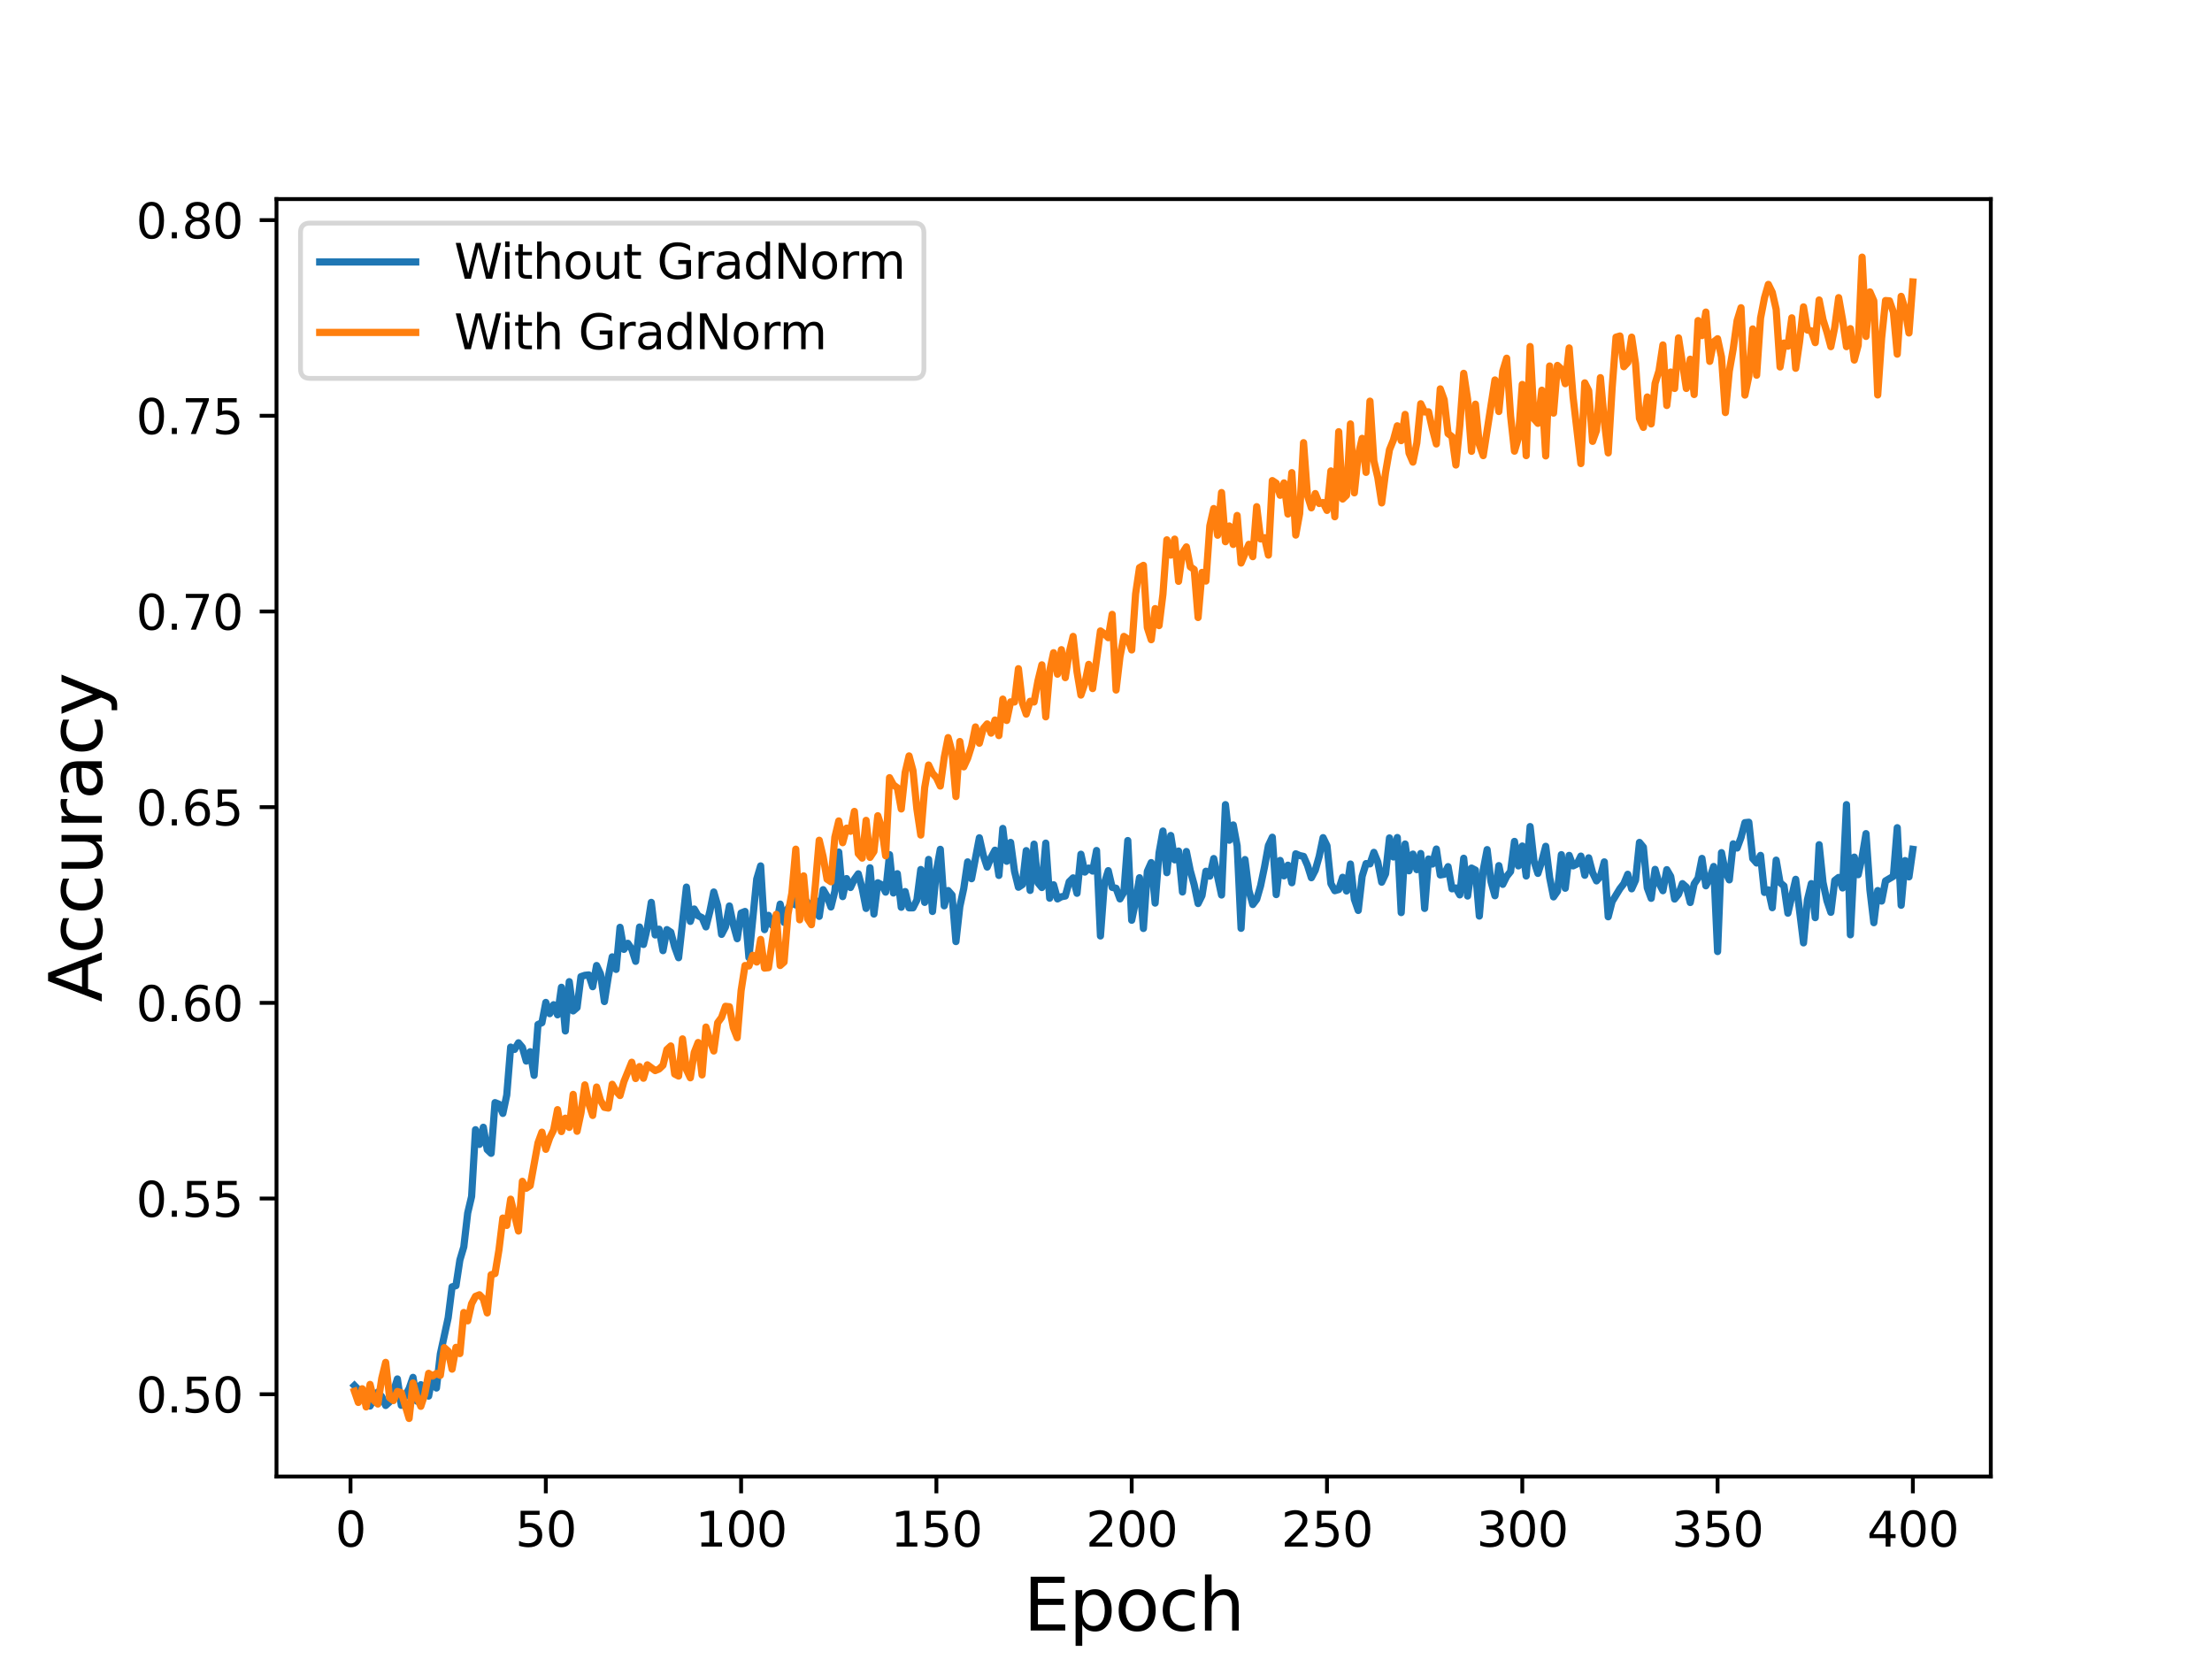 <?xml version="1.0" encoding="utf-8" standalone="no"?>
<!DOCTYPE svg PUBLIC "-//W3C//DTD SVG 1.1//EN"
  "http://www.w3.org/Graphics/SVG/1.1/DTD/svg11.dtd">
<svg height="345.6pt" version="1.1" viewBox="0 0 460.8 345.6" width="460.8pt" xmlns="http://www.w3.org/2000/svg" xmlns:xlink="http://www.w3.org/1999/xlink">
 <defs>
  <style type="text/css">*{stroke-linecap:butt;stroke-linejoin:round;}</style>
 </defs>
 <g id="figure_1">
  <g id="patch_1">
   <path d="M 0 345.6 
L 460.8 345.6 
L 460.8 0 
L 0 0 
z
" style="fill:#ffffff;"/>
  </g>
  <g id="axes_1">
   <g id="patch_2">
    <path d="M 57.6 307.584 
L 414.72 307.584 
L 414.72 41.472 
L 57.6 41.472 
z
" style="fill:#ffffff;"/>
   </g>
   <g id="matplotlib.axis_1">
    <g id="xtick_1">
     <g id="line2d_1">
      <defs>
       <path d="M 0 0 
L 0 3.5 
" id="maa986e0c69" style="stroke:#000000;stroke-width:0.8;"/>
      </defs>
      <g>
       <use style="stroke:#000000;stroke-width:0.8;" x="73.019" xlink:href="#maa986e0c69" y="307.584"/>
      </g>
     </g>
     <g id="text_1">
      <!-- 0 -->
      <g transform="translate(69.838 322.182)scale(0.1 -0.1)">
       <defs>
        <path d="M 2034 4250 
Q 1547 4250 1301 3770 
Q 1056 3291 1056 2328 
Q 1056 1369 1301 889 
Q 1547 409 2034 409 
Q 2525 409 2770 889 
Q 3016 1369 3016 2328 
Q 3016 3291 2770 3770 
Q 2525 4250 2034 4250 
z
M 2034 4750 
Q 2819 4750 3233 4129 
Q 3647 3509 3647 2328 
Q 3647 1150 3233 529 
Q 2819 -91 2034 -91 
Q 1250 -91 836 529 
Q 422 1150 422 2328 
Q 422 3509 836 4129 
Q 1250 4750 2034 4750 
z
" id="DejaVuSans-30" transform="scale(0.016)"/>
       </defs>
       <use xlink:href="#DejaVuSans-30"/>
      </g>
     </g>
    </g>
    <g id="xtick_2">
     <g id="line2d_2">
      <g>
       <use style="stroke:#000000;stroke-width:0.8;" x="113.703" xlink:href="#maa986e0c69" y="307.584"/>
      </g>
     </g>
     <g id="text_2">
      <!-- 50 -->
      <g transform="translate(107.34 322.182)scale(0.1 -0.1)">
       <defs>
        <path d="M 691 4666 
L 3169 4666 
L 3169 4134 
L 1269 4134 
L 1269 2991 
Q 1406 3038 1543 3061 
Q 1681 3084 1819 3084 
Q 2600 3084 3056 2656 
Q 3513 2228 3513 1497 
Q 3513 744 3044 326 
Q 2575 -91 1722 -91 
Q 1428 -91 1123 -41 
Q 819 9 494 109 
L 494 744 
Q 775 591 1075 516 
Q 1375 441 1709 441 
Q 2250 441 2565 725 
Q 2881 1009 2881 1497 
Q 2881 1984 2565 2268 
Q 2250 2553 1709 2553 
Q 1456 2553 1204 2497 
Q 953 2441 691 2322 
L 691 4666 
z
" id="DejaVuSans-35" transform="scale(0.016)"/>
       </defs>
       <use xlink:href="#DejaVuSans-35"/>
       <use x="63.623" xlink:href="#DejaVuSans-30"/>
      </g>
     </g>
    </g>
    <g id="xtick_3">
     <g id="line2d_3">
      <g>
       <use style="stroke:#000000;stroke-width:0.8;" x="154.386" xlink:href="#maa986e0c69" y="307.584"/>
      </g>
     </g>
     <g id="text_3">
      <!-- 100 -->
      <g transform="translate(144.842 322.182)scale(0.1 -0.1)">
       <defs>
        <path d="M 794 531 
L 1825 531 
L 1825 4091 
L 703 3866 
L 703 4441 
L 1819 4666 
L 2450 4666 
L 2450 531 
L 3481 531 
L 3481 0 
L 794 0 
L 794 531 
z
" id="DejaVuSans-31" transform="scale(0.016)"/>
       </defs>
       <use xlink:href="#DejaVuSans-31"/>
       <use x="63.623" xlink:href="#DejaVuSans-30"/>
       <use x="127.246" xlink:href="#DejaVuSans-30"/>
      </g>
     </g>
    </g>
    <g id="xtick_4">
     <g id="line2d_4">
      <g>
       <use style="stroke:#000000;stroke-width:0.8;" x="195.07" xlink:href="#maa986e0c69" y="307.584"/>
      </g>
     </g>
     <g id="text_4">
      <!-- 150 -->
      <g transform="translate(185.526 322.182)scale(0.1 -0.1)">
       <use xlink:href="#DejaVuSans-31"/>
       <use x="63.623" xlink:href="#DejaVuSans-35"/>
       <use x="127.246" xlink:href="#DejaVuSans-30"/>
      </g>
     </g>
    </g>
    <g id="xtick_5">
     <g id="line2d_5">
      <g>
       <use style="stroke:#000000;stroke-width:0.8;" x="235.753" xlink:href="#maa986e0c69" y="307.584"/>
      </g>
     </g>
     <g id="text_5">
      <!-- 200 -->
      <g transform="translate(226.209 322.182)scale(0.1 -0.1)">
       <defs>
        <path d="M 1228 531 
L 3431 531 
L 3431 0 
L 469 0 
L 469 531 
Q 828 903 1448 1529 
Q 2069 2156 2228 2338 
Q 2531 2678 2651 2914 
Q 2772 3150 2772 3378 
Q 2772 3750 2511 3984 
Q 2250 4219 1831 4219 
Q 1534 4219 1204 4116 
Q 875 4013 500 3803 
L 500 4441 
Q 881 4594 1212 4672 
Q 1544 4750 1819 4750 
Q 2544 4750 2975 4387 
Q 3406 4025 3406 3419 
Q 3406 3131 3298 2873 
Q 3191 2616 2906 2266 
Q 2828 2175 2409 1742 
Q 1991 1309 1228 531 
z
" id="DejaVuSans-32" transform="scale(0.016)"/>
       </defs>
       <use xlink:href="#DejaVuSans-32"/>
       <use x="63.623" xlink:href="#DejaVuSans-30"/>
       <use x="127.246" xlink:href="#DejaVuSans-30"/>
      </g>
     </g>
    </g>
    <g id="xtick_6">
     <g id="line2d_6">
      <g>
       <use style="stroke:#000000;stroke-width:0.8;" x="276.437" xlink:href="#maa986e0c69" y="307.584"/>
      </g>
     </g>
     <g id="text_6">
      <!-- 250 -->
      <g transform="translate(266.893 322.182)scale(0.1 -0.1)">
       <use xlink:href="#DejaVuSans-32"/>
       <use x="63.623" xlink:href="#DejaVuSans-35"/>
       <use x="127.246" xlink:href="#DejaVuSans-30"/>
      </g>
     </g>
    </g>
    <g id="xtick_7">
     <g id="line2d_7">
      <g>
       <use style="stroke:#000000;stroke-width:0.8;" x="317.12" xlink:href="#maa986e0c69" y="307.584"/>
      </g>
     </g>
     <g id="text_7">
      <!-- 300 -->
      <g transform="translate(307.576 322.182)scale(0.1 -0.1)">
       <defs>
        <path d="M 2597 2516 
Q 3050 2419 3304 2112 
Q 3559 1806 3559 1356 
Q 3559 666 3084 287 
Q 2609 -91 1734 -91 
Q 1441 -91 1130 -33 
Q 819 25 488 141 
L 488 750 
Q 750 597 1062 519 
Q 1375 441 1716 441 
Q 2309 441 2620 675 
Q 2931 909 2931 1356 
Q 2931 1769 2642 2001 
Q 2353 2234 1838 2234 
L 1294 2234 
L 1294 2753 
L 1863 2753 
Q 2328 2753 2575 2939 
Q 2822 3125 2822 3475 
Q 2822 3834 2567 4026 
Q 2313 4219 1838 4219 
Q 1578 4219 1281 4162 
Q 984 4106 628 3988 
L 628 4550 
Q 988 4650 1302 4700 
Q 1616 4750 1894 4750 
Q 2613 4750 3031 4423 
Q 3450 4097 3450 3541 
Q 3450 3153 3228 2886 
Q 3006 2619 2597 2516 
z
" id="DejaVuSans-33" transform="scale(0.016)"/>
       </defs>
       <use xlink:href="#DejaVuSans-33"/>
       <use x="63.623" xlink:href="#DejaVuSans-30"/>
       <use x="127.246" xlink:href="#DejaVuSans-30"/>
      </g>
     </g>
    </g>
    <g id="xtick_8">
     <g id="line2d_8">
      <g>
       <use style="stroke:#000000;stroke-width:0.8;" x="357.804" xlink:href="#maa986e0c69" y="307.584"/>
      </g>
     </g>
     <g id="text_8">
      <!-- 350 -->
      <g transform="translate(348.26 322.182)scale(0.1 -0.1)">
       <use xlink:href="#DejaVuSans-33"/>
       <use x="63.623" xlink:href="#DejaVuSans-35"/>
       <use x="127.246" xlink:href="#DejaVuSans-30"/>
      </g>
     </g>
    </g>
    <g id="xtick_9">
     <g id="line2d_9">
      <g>
       <use style="stroke:#000000;stroke-width:0.8;" x="398.487" xlink:href="#maa986e0c69" y="307.584"/>
      </g>
     </g>
     <g id="text_9">
      <!-- 400 -->
      <g transform="translate(388.944 322.182)scale(0.1 -0.1)">
       <defs>
        <path d="M 2419 4116 
L 825 1625 
L 2419 1625 
L 2419 4116 
z
M 2253 4666 
L 3047 4666 
L 3047 1625 
L 3713 1625 
L 3713 1100 
L 3047 1100 
L 3047 0 
L 2419 0 
L 2419 1100 
L 313 1100 
L 313 1709 
L 2253 4666 
z
" id="DejaVuSans-34" transform="scale(0.016)"/>
       </defs>
       <use xlink:href="#DejaVuSans-34"/>
       <use x="63.623" xlink:href="#DejaVuSans-30"/>
       <use x="127.246" xlink:href="#DejaVuSans-30"/>
      </g>
     </g>
    </g>
    <g id="text_10">
     <!-- Epoch -->
     <g transform="translate(213.194 339.66)scale(0.15 -0.15)">
      <defs>
       <path d="M 628 4666 
L 3578 4666 
L 3578 4134 
L 1259 4134 
L 1259 2753 
L 3481 2753 
L 3481 2222 
L 1259 2222 
L 1259 531 
L 3634 531 
L 3634 0 
L 628 0 
L 628 4666 
z
" id="DejaVuSans-45" transform="scale(0.016)"/>
       <path d="M 1159 525 
L 1159 -1331 
L 581 -1331 
L 581 3500 
L 1159 3500 
L 1159 2969 
Q 1341 3281 1617 3432 
Q 1894 3584 2278 3584 
Q 2916 3584 3314 3078 
Q 3713 2572 3713 1747 
Q 3713 922 3314 415 
Q 2916 -91 2278 -91 
Q 1894 -91 1617 61 
Q 1341 213 1159 525 
z
M 3116 1747 
Q 3116 2381 2855 2742 
Q 2594 3103 2138 3103 
Q 1681 3103 1420 2742 
Q 1159 2381 1159 1747 
Q 1159 1113 1420 752 
Q 1681 391 2138 391 
Q 2594 391 2855 752 
Q 3116 1113 3116 1747 
z
" id="DejaVuSans-70" transform="scale(0.016)"/>
       <path d="M 1959 3097 
Q 1497 3097 1228 2736 
Q 959 2375 959 1747 
Q 959 1119 1226 758 
Q 1494 397 1959 397 
Q 2419 397 2687 759 
Q 2956 1122 2956 1747 
Q 2956 2369 2687 2733 
Q 2419 3097 1959 3097 
z
M 1959 3584 
Q 2709 3584 3137 3096 
Q 3566 2609 3566 1747 
Q 3566 888 3137 398 
Q 2709 -91 1959 -91 
Q 1206 -91 779 398 
Q 353 888 353 1747 
Q 353 2609 779 3096 
Q 1206 3584 1959 3584 
z
" id="DejaVuSans-6f" transform="scale(0.016)"/>
       <path d="M 3122 3366 
L 3122 2828 
Q 2878 2963 2633 3030 
Q 2388 3097 2138 3097 
Q 1578 3097 1268 2742 
Q 959 2388 959 1747 
Q 959 1106 1268 751 
Q 1578 397 2138 397 
Q 2388 397 2633 464 
Q 2878 531 3122 666 
L 3122 134 
Q 2881 22 2623 -34 
Q 2366 -91 2075 -91 
Q 1284 -91 818 406 
Q 353 903 353 1747 
Q 353 2603 823 3093 
Q 1294 3584 2113 3584 
Q 2378 3584 2631 3529 
Q 2884 3475 3122 3366 
z
" id="DejaVuSans-63" transform="scale(0.016)"/>
       <path d="M 3513 2113 
L 3513 0 
L 2938 0 
L 2938 2094 
Q 2938 2591 2744 2837 
Q 2550 3084 2163 3084 
Q 1697 3084 1428 2787 
Q 1159 2491 1159 1978 
L 1159 0 
L 581 0 
L 581 4863 
L 1159 4863 
L 1159 2956 
Q 1366 3272 1645 3428 
Q 1925 3584 2291 3584 
Q 2894 3584 3203 3211 
Q 3513 2838 3513 2113 
z
" id="DejaVuSans-68" transform="scale(0.016)"/>
      </defs>
      <use xlink:href="#DejaVuSans-45"/>
      <use x="63.184" xlink:href="#DejaVuSans-70"/>
      <use x="126.66" xlink:href="#DejaVuSans-6f"/>
      <use x="187.842" xlink:href="#DejaVuSans-63"/>
      <use x="242.822" xlink:href="#DejaVuSans-68"/>
     </g>
    </g>
   </g>
   <g id="matplotlib.axis_2">
    <g id="ytick_1">
     <g id="line2d_10">
      <defs>
       <path d="M 0 0 
L -3.5 0 
" id="m9e4e90446c" style="stroke:#000000;stroke-width:0.8;"/>
      </defs>
      <g>
       <use style="stroke:#000000;stroke-width:0.8;" x="57.6" xlink:href="#m9e4e90446c" y="290.443"/>
      </g>
     </g>
     <g id="text_11">
      <!-- 0.50 -->
      <g transform="translate(28.334 294.242)scale(0.1 -0.1)">
       <defs>
        <path d="M 684 794 
L 1344 794 
L 1344 0 
L 684 0 
L 684 794 
z
" id="DejaVuSans-2e" transform="scale(0.016)"/>
       </defs>
       <use xlink:href="#DejaVuSans-30"/>
       <use x="63.623" xlink:href="#DejaVuSans-2e"/>
       <use x="95.41" xlink:href="#DejaVuSans-35"/>
       <use x="159.033" xlink:href="#DejaVuSans-30"/>
      </g>
     </g>
    </g>
    <g id="ytick_2">
     <g id="line2d_11">
      <g>
       <use style="stroke:#000000;stroke-width:0.8;" x="57.6" xlink:href="#m9e4e90446c" y="249.678"/>
      </g>
     </g>
     <g id="text_12">
      <!-- 0.55 -->
      <g transform="translate(28.334 253.477)scale(0.1 -0.1)">
       <use xlink:href="#DejaVuSans-30"/>
       <use x="63.623" xlink:href="#DejaVuSans-2e"/>
       <use x="95.41" xlink:href="#DejaVuSans-35"/>
       <use x="159.033" xlink:href="#DejaVuSans-35"/>
      </g>
     </g>
    </g>
    <g id="ytick_3">
     <g id="line2d_12">
      <g>
       <use style="stroke:#000000;stroke-width:0.8;" x="57.6" xlink:href="#m9e4e90446c" y="208.912"/>
      </g>
     </g>
     <g id="text_13">
      <!-- 0.60 -->
      <g transform="translate(28.334 212.711)scale(0.1 -0.1)">
       <defs>
        <path d="M 2113 2584 
Q 1688 2584 1439 2293 
Q 1191 2003 1191 1497 
Q 1191 994 1439 701 
Q 1688 409 2113 409 
Q 2538 409 2786 701 
Q 3034 994 3034 1497 
Q 3034 2003 2786 2293 
Q 2538 2584 2113 2584 
z
M 3366 4563 
L 3366 3988 
Q 3128 4100 2886 4159 
Q 2644 4219 2406 4219 
Q 1781 4219 1451 3797 
Q 1122 3375 1075 2522 
Q 1259 2794 1537 2939 
Q 1816 3084 2150 3084 
Q 2853 3084 3261 2657 
Q 3669 2231 3669 1497 
Q 3669 778 3244 343 
Q 2819 -91 2113 -91 
Q 1303 -91 875 529 
Q 447 1150 447 2328 
Q 447 3434 972 4092 
Q 1497 4750 2381 4750 
Q 2619 4750 2861 4703 
Q 3103 4656 3366 4563 
z
" id="DejaVuSans-36" transform="scale(0.016)"/>
       </defs>
       <use xlink:href="#DejaVuSans-30"/>
       <use x="63.623" xlink:href="#DejaVuSans-2e"/>
       <use x="95.41" xlink:href="#DejaVuSans-36"/>
       <use x="159.033" xlink:href="#DejaVuSans-30"/>
      </g>
     </g>
    </g>
    <g id="ytick_4">
     <g id="line2d_13">
      <g>
       <use style="stroke:#000000;stroke-width:0.8;" x="57.6" xlink:href="#m9e4e90446c" y="168.147"/>
      </g>
     </g>
     <g id="text_14">
      <!-- 0.65 -->
      <g transform="translate(28.334 171.946)scale(0.1 -0.1)">
       <use xlink:href="#DejaVuSans-30"/>
       <use x="63.623" xlink:href="#DejaVuSans-2e"/>
       <use x="95.41" xlink:href="#DejaVuSans-36"/>
       <use x="159.033" xlink:href="#DejaVuSans-35"/>
      </g>
     </g>
    </g>
    <g id="ytick_5">
     <g id="line2d_14">
      <g>
       <use style="stroke:#000000;stroke-width:0.8;" x="57.6" xlink:href="#m9e4e90446c" y="127.381"/>
      </g>
     </g>
     <g id="text_15">
      <!-- 0.70 -->
      <g transform="translate(28.334 131.18)scale(0.1 -0.1)">
       <defs>
        <path d="M 525 4666 
L 3525 4666 
L 3525 4397 
L 1831 0 
L 1172 0 
L 2766 4134 
L 525 4134 
L 525 4666 
z
" id="DejaVuSans-37" transform="scale(0.016)"/>
       </defs>
       <use xlink:href="#DejaVuSans-30"/>
       <use x="63.623" xlink:href="#DejaVuSans-2e"/>
       <use x="95.41" xlink:href="#DejaVuSans-37"/>
       <use x="159.033" xlink:href="#DejaVuSans-30"/>
      </g>
     </g>
    </g>
    <g id="ytick_6">
     <g id="line2d_15">
      <g>
       <use style="stroke:#000000;stroke-width:0.8;" x="57.6" xlink:href="#m9e4e90446c" y="86.616"/>
      </g>
     </g>
     <g id="text_16">
      <!-- 0.75 -->
      <g transform="translate(28.334 90.415)scale(0.1 -0.1)">
       <use xlink:href="#DejaVuSans-30"/>
       <use x="63.623" xlink:href="#DejaVuSans-2e"/>
       <use x="95.41" xlink:href="#DejaVuSans-37"/>
       <use x="159.033" xlink:href="#DejaVuSans-35"/>
      </g>
     </g>
    </g>
    <g id="ytick_7">
     <g id="line2d_16">
      <g>
       <use style="stroke:#000000;stroke-width:0.8;" x="57.6" xlink:href="#m9e4e90446c" y="45.85"/>
      </g>
     </g>
     <g id="text_17">
      <!-- 0.80 -->
      <g transform="translate(28.334 49.65)scale(0.1 -0.1)">
       <defs>
        <path d="M 2034 2216 
Q 1584 2216 1326 1975 
Q 1069 1734 1069 1313 
Q 1069 891 1326 650 
Q 1584 409 2034 409 
Q 2484 409 2743 651 
Q 3003 894 3003 1313 
Q 3003 1734 2745 1975 
Q 2488 2216 2034 2216 
z
M 1403 2484 
Q 997 2584 770 2862 
Q 544 3141 544 3541 
Q 544 4100 942 4425 
Q 1341 4750 2034 4750 
Q 2731 4750 3128 4425 
Q 3525 4100 3525 3541 
Q 3525 3141 3298 2862 
Q 3072 2584 2669 2484 
Q 3125 2378 3379 2068 
Q 3634 1759 3634 1313 
Q 3634 634 3220 271 
Q 2806 -91 2034 -91 
Q 1263 -91 848 271 
Q 434 634 434 1313 
Q 434 1759 690 2068 
Q 947 2378 1403 2484 
z
M 1172 3481 
Q 1172 3119 1398 2916 
Q 1625 2713 2034 2713 
Q 2441 2713 2670 2916 
Q 2900 3119 2900 3481 
Q 2900 3844 2670 4047 
Q 2441 4250 2034 4250 
Q 1625 4250 1398 4047 
Q 1172 3844 1172 3481 
z
" id="DejaVuSans-38" transform="scale(0.016)"/>
       </defs>
       <use xlink:href="#DejaVuSans-30"/>
       <use x="63.623" xlink:href="#DejaVuSans-2e"/>
       <use x="95.41" xlink:href="#DejaVuSans-38"/>
       <use x="159.033" xlink:href="#DejaVuSans-30"/>
      </g>
     </g>
    </g>
    <g id="text_18">
     <!-- Accuracy -->
     <g transform="translate(21.215 208.77)rotate(-90)scale(0.15 -0.15)">
      <defs>
       <path d="M 2188 4044 
L 1331 1722 
L 3047 1722 
L 2188 4044 
z
M 1831 4666 
L 2547 4666 
L 4325 0 
L 3669 0 
L 3244 1197 
L 1141 1197 
L 716 0 
L 50 0 
L 1831 4666 
z
" id="DejaVuSans-41" transform="scale(0.016)"/>
       <path d="M 544 1381 
L 544 3500 
L 1119 3500 
L 1119 1403 
Q 1119 906 1312 657 
Q 1506 409 1894 409 
Q 2359 409 2629 706 
Q 2900 1003 2900 1516 
L 2900 3500 
L 3475 3500 
L 3475 0 
L 2900 0 
L 2900 538 
Q 2691 219 2414 64 
Q 2138 -91 1772 -91 
Q 1169 -91 856 284 
Q 544 659 544 1381 
z
M 1991 3584 
L 1991 3584 
z
" id="DejaVuSans-75" transform="scale(0.016)"/>
       <path d="M 2631 2963 
Q 2534 3019 2420 3045 
Q 2306 3072 2169 3072 
Q 1681 3072 1420 2755 
Q 1159 2438 1159 1844 
L 1159 0 
L 581 0 
L 581 3500 
L 1159 3500 
L 1159 2956 
Q 1341 3275 1631 3429 
Q 1922 3584 2338 3584 
Q 2397 3584 2469 3576 
Q 2541 3569 2628 3553 
L 2631 2963 
z
" id="DejaVuSans-72" transform="scale(0.016)"/>
       <path d="M 2194 1759 
Q 1497 1759 1228 1600 
Q 959 1441 959 1056 
Q 959 750 1161 570 
Q 1363 391 1709 391 
Q 2188 391 2477 730 
Q 2766 1069 2766 1631 
L 2766 1759 
L 2194 1759 
z
M 3341 1997 
L 3341 0 
L 2766 0 
L 2766 531 
Q 2569 213 2275 61 
Q 1981 -91 1556 -91 
Q 1019 -91 701 211 
Q 384 513 384 1019 
Q 384 1609 779 1909 
Q 1175 2209 1959 2209 
L 2766 2209 
L 2766 2266 
Q 2766 2663 2505 2880 
Q 2244 3097 1772 3097 
Q 1472 3097 1187 3025 
Q 903 2953 641 2809 
L 641 3341 
Q 956 3463 1253 3523 
Q 1550 3584 1831 3584 
Q 2591 3584 2966 3190 
Q 3341 2797 3341 1997 
z
" id="DejaVuSans-61" transform="scale(0.016)"/>
       <path d="M 2059 -325 
Q 1816 -950 1584 -1140 
Q 1353 -1331 966 -1331 
L 506 -1331 
L 506 -850 
L 844 -850 
Q 1081 -850 1212 -737 
Q 1344 -625 1503 -206 
L 1606 56 
L 191 3500 
L 800 3500 
L 1894 763 
L 2988 3500 
L 3597 3500 
L 2059 -325 
z
" id="DejaVuSans-79" transform="scale(0.016)"/>
      </defs>
      <use xlink:href="#DejaVuSans-41"/>
      <use x="66.658" xlink:href="#DejaVuSans-63"/>
      <use x="121.639" xlink:href="#DejaVuSans-63"/>
      <use x="176.619" xlink:href="#DejaVuSans-75"/>
      <use x="239.998" xlink:href="#DejaVuSans-72"/>
      <use x="281.111" xlink:href="#DejaVuSans-61"/>
      <use x="342.391" xlink:href="#DejaVuSans-63"/>
      <use x="397.371" xlink:href="#DejaVuSans-79"/>
     </g>
    </g>
   </g>
   <g id="line2d_17">
    <path clip-path="url(#p7e0ad02277)" d="M 73.833 288.641 
L 74.646 289.482 
L 75.46 291.104 
L 76.274 291.764 
L 77.087 292.905 
L 78.715 289.993 
L 79.528 290.954 
L 80.342 292.785 
L 81.156 292.035 
L 81.969 289.872 
L 82.783 287.26 
L 83.597 292.755 
L 84.41 290.713 
L 85.224 289.272 
L 86.038 286.93 
L 86.851 291.884 
L 87.665 288.461 
L 88.479 288.881 
L 89.292 290.833 
L 90.106 286.479 
L 90.92 289.152 
L 91.733 282.035 
L 93.361 274.527 
L 94.174 268.071 
L 94.988 267.831 
L 95.802 262.485 
L 96.616 259.753 
L 97.429 252.696 
L 98.243 249.242 
L 99.057 235.338 
L 99.87 238.401 
L 100.684 234.828 
L 101.498 239.482 
L 102.311 240.263 
L 103.125 229.693 
L 103.939 230.023 
L 104.752 231.945 
L 105.566 228.131 
L 106.38 218.131 
L 107.193 218.612 
L 108.007 217.23 
L 108.821 218.191 
L 109.634 221.044 
L 110.448 219.092 
L 111.262 224.017 
L 112.075 213.417 
L 112.889 213.056 
L 113.703 208.822 
L 114.516 211.164 
L 115.33 209.302 
L 116.144 211.405 
L 116.957 205.669 
L 117.771 214.768 
L 118.585 204.498 
L 119.398 210.594 
L 120.212 209.903 
L 121.026 203.447 
L 121.839 203.176 
L 122.653 203.086 
L 123.467 205.549 
L 124.28 201.134 
L 125.094 202.876 
L 125.908 208.642 
L 126.721 203.477 
L 127.535 199.333 
L 128.349 201.945 
L 129.162 193.177 
L 129.976 197.771 
L 130.79 196.51 
L 131.603 197.711 
L 132.417 200.264 
L 133.231 193.116 
L 134.044 196.75 
L 134.858 193.267 
L 135.672 187.981 
L 136.485 194.768 
L 137.299 193.567 
L 138.113 198.041 
L 138.926 193.657 
L 139.74 194.198 
L 140.554 197.291 
L 141.367 199.513 
L 142.995 184.798 
L 143.808 191.945 
L 144.622 189.363 
L 145.436 190.774 
L 146.249 191.165 
L 147.063 193.086 
L 147.877 189.873 
L 148.69 185.819 
L 149.504 188.642 
L 150.318 194.648 
L 151.131 193.086 
L 151.945 188.732 
L 152.759 192.606 
L 153.572 195.549 
L 154.386 190.204 
L 155.2 189.873 
L 156.013 199.483 
L 157.641 183.117 
L 158.454 180.384 
L 159.268 193.657 
L 160.082 190.684 
L 160.895 192.786 
L 161.709 192.876 
L 162.523 188.342 
L 163.336 192.155 
L 164.15 189.243 
L 164.964 188.101 
L 165.777 188.522 
L 166.591 183.717 
L 167.405 187.171 
L 168.219 187.981 
L 169.032 189.723 
L 169.846 187.501 
L 170.66 190.894 
L 171.473 185.339 
L 172.287 186.72 
L 173.101 188.942 
L 173.914 185.669 
L 174.728 177.501 
L 175.542 186.78 
L 176.355 183.026 
L 177.169 184.888 
L 177.983 183.177 
L 178.796 182.035 
L 179.61 185.098 
L 180.424 189.243 
L 181.237 180.774 
L 182.051 190.414 
L 182.865 183.897 
L 183.678 184.318 
L 184.492 185.849 
L 185.306 178.041 
L 186.119 186.029 
L 186.933 182.005 
L 187.747 189.002 
L 188.56 185.729 
L 189.374 189.122 
L 190.188 189.122 
L 191.001 187.501 
L 191.815 181.135 
L 192.629 187.981 
L 193.442 179.032 
L 194.256 189.873 
L 195.07 181.405 
L 195.883 176.93 
L 196.697 188.702 
L 197.511 185.519 
L 198.324 186.45 
L 199.138 196.149 
L 199.952 188.852 
L 200.765 185.098 
L 201.579 179.543 
L 202.393 183.056 
L 204.02 174.528 
L 204.834 178.162 
L 205.647 180.624 
L 206.461 178.642 
L 207.275 177.111 
L 208.088 182.366 
L 208.902 172.576 
L 209.716 179.423 
L 210.529 175.489 
L 211.343 181.525 
L 212.157 184.828 
L 212.97 184.288 
L 213.784 177.201 
L 214.598 185.489 
L 215.411 175.849 
L 216.225 183.927 
L 217.039 184.888 
L 217.852 175.639 
L 218.666 187.11 
L 219.48 184.318 
L 220.293 187.261 
L 221.107 186.81 
L 221.921 186.66 
L 222.734 183.687 
L 223.548 182.876 
L 224.362 186.089 
L 225.175 177.951 
L 225.989 181.675 
L 226.803 180.834 
L 227.616 181.465 
L 228.43 177.171 
L 229.244 194.978 
L 230.057 183.987 
L 230.871 181.375 
L 231.685 184.858 
L 232.498 185.038 
L 233.312 187.261 
L 234.126 185.849 
L 234.939 175.099 
L 235.753 191.705 
L 236.567 187.771 
L 237.381 182.846 
L 238.194 193.417 
L 239.008 181.525 
L 239.822 179.693 
L 240.635 188.131 
L 241.449 177.681 
L 242.263 173.117 
L 243.076 181.795 
L 243.89 174.048 
L 244.704 179.123 
L 245.517 177.291 
L 246.331 185.819 
L 247.145 177.381 
L 247.958 181.375 
L 248.772 184.318 
L 249.586 188.222 
L 250.399 186.57 
L 251.213 181.495 
L 252.027 182.516 
L 252.84 178.852 
L 254.468 186.45 
L 255.281 167.621 
L 256.095 175.039 
L 256.909 171.855 
L 257.722 176.21 
L 258.536 193.387 
L 259.35 179.062 
L 260.163 185.489 
L 260.977 188.432 
L 261.791 187.351 
L 262.604 184.528 
L 263.418 180.624 
L 264.232 176.15 
L 265.045 174.408 
L 265.859 186.36 
L 266.673 179.243 
L 267.486 182.456 
L 268.3 180.234 
L 269.114 183.897 
L 269.927 177.861 
L 270.741 178.222 
L 271.555 178.402 
L 272.368 180.264 
L 273.182 182.846 
L 273.996 181.285 
L 274.809 178.402 
L 275.623 174.498 
L 276.437 176.18 
L 277.25 184.077 
L 278.064 185.549 
L 278.878 185.309 
L 279.691 182.756 
L 280.505 185.609 
L 281.319 179.993 
L 282.132 187.321 
L 282.946 189.663 
L 283.76 182.546 
L 284.573 179.903 
L 285.387 179.963 
L 286.201 177.561 
L 287.014 179.573 
L 287.828 183.777 
L 288.642 182.035 
L 289.455 174.558 
L 290.269 178.522 
L 291.083 174.468 
L 291.896 190.113 
L 292.71 175.819 
L 293.524 181.405 
L 294.337 177.921 
L 295.151 181.165 
L 295.965 177.801 
L 296.778 189.243 
L 297.592 178.942 
L 298.406 179.993 
L 299.219 176.87 
L 300.033 182.276 
L 300.847 182.126 
L 301.66 180.534 
L 302.474 185.159 
L 303.288 184.978 
L 304.101 186.42 
L 304.915 178.792 
L 305.729 186.66 
L 306.543 180.834 
L 307.356 181.255 
L 308.17 190.834 
L 308.984 181.225 
L 309.797 176.99 
L 310.611 183.687 
L 311.425 186.6 
L 312.238 180.324 
L 313.052 184.228 
L 313.866 182.576 
L 314.679 181.555 
L 315.493 175.279 
L 316.307 180.384 
L 317.12 176.24 
L 317.934 182.486 
L 318.748 172.186 
L 319.561 179.423 
L 320.375 181.945 
L 321.189 179.393 
L 322.002 176.3 
L 322.816 182.786 
L 323.63 186.84 
L 324.443 185.669 
L 325.257 178.041 
L 326.071 185.038 
L 326.884 178.192 
L 327.698 180.384 
L 328.512 179.993 
L 329.325 178.342 
L 330.139 182.336 
L 330.953 178.702 
L 331.766 181.795 
L 332.58 183.507 
L 333.394 182.546 
L 334.207 179.543 
L 335.021 190.984 
L 335.835 187.801 
L 337.462 185.129 
L 338.276 184.077 
L 339.089 182.126 
L 339.903 185.159 
L 340.717 183.357 
L 341.53 175.489 
L 342.344 176.48 
L 343.158 184.948 
L 343.971 187.141 
L 344.785 181.105 
L 345.599 183.987 
L 346.412 185.549 
L 347.226 181.165 
L 348.04 182.576 
L 348.853 187.291 
L 349.667 186.3 
L 350.481 184.077 
L 351.294 184.798 
L 352.108 188.011 
L 352.922 184.138 
L 353.735 182.936 
L 354.549 178.822 
L 355.363 184.528 
L 356.176 182.966 
L 356.99 180.504 
L 357.804 198.222 
L 358.617 177.621 
L 359.431 181.645 
L 360.245 183.297 
L 361.058 175.789 
L 361.872 176.66 
L 362.686 174.468 
L 363.499 171.375 
L 364.313 171.285 
L 365.127 178.852 
L 365.94 179.783 
L 366.754 178.192 
L 367.568 185.909 
L 368.381 185.369 
L 369.195 189.092 
L 370.009 179.183 
L 370.822 183.867 
L 371.636 184.558 
L 372.45 190.234 
L 374.077 183.177 
L 375.704 196.42 
L 376.518 187.441 
L 377.332 184.077 
L 378.146 191.165 
L 378.959 175.969 
L 379.773 183.837 
L 380.587 187.651 
L 381.4 190.053 
L 382.214 183.417 
L 383.028 182.786 
L 383.841 184.978 
L 384.655 167.621 
L 385.469 194.738 
L 386.282 178.552 
L 387.096 182.216 
L 387.91 178.522 
L 388.723 173.657 
L 389.537 185.369 
L 390.351 192.216 
L 391.164 185.519 
L 391.978 187.711 
L 392.792 183.507 
L 394.419 182.546 
L 395.233 172.426 
L 396.046 188.582 
L 396.86 179.273 
L 397.674 182.666 
L 398.487 176.93 
L 398.487 176.93 
" style="fill:none;stroke:#1f77b4;stroke-linecap:square;stroke-width:1.5;"/>
   </g>
   <g id="line2d_18">
    <path clip-path="url(#p7e0ad02277)" d="M 73.833 289.812 
L 74.646 292.155 
L 75.46 289.302 
L 76.274 293.086 
L 77.087 288.401 
L 77.901 291.734 
L 78.715 292.485 
L 79.528 287.11 
L 80.342 283.806 
L 81.156 291.164 
L 81.969 291.764 
L 82.783 289.872 
L 83.597 290.113 
L 85.224 295.488 
L 86.038 288.101 
L 86.851 291.014 
L 87.665 292.965 
L 88.479 290.473 
L 89.292 286.089 
L 90.106 286.659 
L 90.92 286.119 
L 91.733 286.509 
L 92.547 280.743 
L 93.361 281.464 
L 94.174 285.218 
L 94.988 280.683 
L 95.802 281.975 
L 96.616 273.416 
L 97.429 275.158 
L 98.243 271.584 
L 99.057 270.053 
L 99.87 269.722 
L 100.684 270.563 
L 101.498 273.506 
L 102.311 265.548 
L 103.125 265.308 
L 103.939 260.383 
L 104.752 253.747 
L 105.566 255.278 
L 106.38 249.813 
L 108.007 256.449 
L 108.821 246.089 
L 109.634 247.53 
L 110.448 246.99 
L 112.075 238.071 
L 112.889 235.849 
L 113.703 239.422 
L 114.516 237.05 
L 115.33 235.398 
L 116.144 231.164 
L 116.957 235.729 
L 117.771 232.936 
L 118.585 234.858 
L 119.398 227.981 
L 120.212 235.669 
L 121.026 231.855 
L 121.839 225.999 
L 122.653 229.903 
L 123.467 232.365 
L 124.28 226.45 
L 125.094 229.212 
L 125.908 230.684 
L 126.721 230.834 
L 127.535 225.879 
L 128.349 227.32 
L 129.162 228.221 
L 129.976 225.308 
L 131.603 221.284 
L 132.417 224.678 
L 133.231 222.185 
L 134.044 224.618 
L 134.858 221.825 
L 136.485 223.026 
L 137.299 222.696 
L 138.113 221.915 
L 138.926 218.642 
L 139.74 217.891 
L 140.554 223.747 
L 141.367 224.167 
L 142.181 216.42 
L 142.995 222.816 
L 143.808 224.528 
L 144.622 219.242 
L 145.436 217.17 
L 146.249 223.927 
L 147.063 213.957 
L 147.877 216.69 
L 148.69 218.942 
L 149.504 213.056 
L 150.318 211.945 
L 151.131 209.633 
L 151.945 209.723 
L 152.759 214.077 
L 153.572 216.179 
L 154.386 206.36 
L 155.2 201.134 
L 156.013 201.224 
L 156.827 199.002 
L 157.641 200.414 
L 158.454 195.699 
L 159.268 201.675 
L 160.082 201.585 
L 161.709 190.474 
L 162.523 201.134 
L 163.336 200.414 
L 164.15 190.444 
L 164.964 186.029 
L 165.777 176.9 
L 166.591 191.615 
L 167.405 182.456 
L 168.219 191.375 
L 169.032 192.636 
L 169.846 184.438 
L 170.66 175.039 
L 171.473 178.462 
L 172.287 183.147 
L 173.101 183.687 
L 173.914 174.408 
L 174.728 171.015 
L 175.542 175.549 
L 176.355 172.516 
L 177.169 173.177 
L 177.983 169.033 
L 178.796 177.831 
L 179.61 178.762 
L 180.424 170.894 
L 181.237 178.612 
L 182.051 177.381 
L 182.865 169.933 
L 183.678 172.456 
L 184.492 178.282 
L 185.306 162.006 
L 186.119 163.507 
L 186.933 164.108 
L 187.747 168.522 
L 188.56 160.925 
L 189.374 157.471 
L 190.188 160.504 
L 191.001 168.522 
L 191.815 173.957 
L 192.629 164.078 
L 193.442 159.363 
L 194.256 161.075 
L 195.07 162.006 
L 195.883 163.747 
L 196.697 157.801 
L 197.511 153.657 
L 198.324 156.6 
L 199.138 165.939 
L 199.952 154.468 
L 200.765 159.753 
L 201.579 157.982 
L 202.393 155.429 
L 203.206 151.435 
L 204.02 154.828 
L 204.834 151.765 
L 205.647 150.804 
L 206.461 152.726 
L 207.275 149.994 
L 208.088 153.237 
L 208.902 145.639 
L 209.716 150.084 
L 210.529 146.21 
L 211.343 146.24 
L 212.157 139.303 
L 212.97 146.39 
L 213.784 148.762 
L 214.598 146.09 
L 215.411 146.24 
L 216.225 141.826 
L 217.039 138.492 
L 217.852 149.333 
L 218.666 139.784 
L 219.48 135.97 
L 220.293 140.444 
L 221.107 135.339 
L 221.921 141.165 
L 222.734 135.94 
L 223.548 132.576 
L 224.362 139.964 
L 225.175 144.799 
L 225.989 142.396 
L 226.803 138.402 
L 227.616 143.447 
L 229.244 131.435 
L 230.057 132.036 
L 230.871 132.847 
L 231.685 127.982 
L 232.498 143.747 
L 233.312 136.811 
L 234.126 132.576 
L 234.939 133.117 
L 235.753 135.399 
L 236.567 123.718 
L 237.381 118.252 
L 238.194 117.772 
L 239.008 130.745 
L 239.822 133.267 
L 240.635 126.781 
L 241.449 130.324 
L 242.263 123.778 
L 243.076 112.456 
L 243.89 115.64 
L 244.704 112.306 
L 245.517 121.105 
L 246.331 115.189 
L 247.145 113.928 
L 247.958 118.072 
L 248.772 118.643 
L 249.586 128.642 
L 250.399 119.243 
L 251.213 121.045 
L 252.027 109.544 
L 252.84 105.94 
L 253.654 111.495 
L 254.468 102.607 
L 255.281 112.847 
L 256.095 109.574 
L 256.909 113.417 
L 257.722 107.381 
L 258.536 117.291 
L 260.163 113.387 
L 260.977 115.97 
L 261.791 105.55 
L 262.604 112.276 
L 263.418 112.006 
L 264.232 115.64 
L 265.045 100.114 
L 265.859 100.655 
L 266.673 103.177 
L 267.486 100.595 
L 268.3 107.081 
L 269.114 98.463 
L 269.927 111.465 
L 270.741 106.991 
L 271.555 92.216 
L 272.368 103.237 
L 273.182 105.79 
L 273.996 102.817 
L 274.809 104.889 
L 275.623 104.679 
L 276.437 106.33 
L 277.25 98.102 
L 278.064 107.652 
L 278.878 89.934 
L 279.691 103.958 
L 280.505 103.177 
L 281.319 88.312 
L 282.132 102.667 
L 282.946 94.799 
L 283.76 91.315 
L 284.573 98.402 
L 285.387 83.568 
L 286.201 96 
L 287.014 99.454 
L 287.828 104.769 
L 288.642 98.402 
L 289.455 93.688 
L 290.269 91.676 
L 291.083 88.703 
L 291.896 91.796 
L 292.71 86.331 
L 293.524 94.378 
L 294.337 96.27 
L 295.151 92.276 
L 295.965 84.108 
L 296.778 85.82 
L 297.592 85.79 
L 298.406 89.394 
L 299.219 92.487 
L 300.033 81.015 
L 300.847 83.267 
L 301.66 90.324 
L 302.474 90.955 
L 303.288 96.871 
L 304.101 88.703 
L 304.915 77.772 
L 305.729 83.177 
L 306.543 94.018 
L 307.356 84.198 
L 308.17 92.607 
L 308.984 94.919 
L 311.425 79.153 
L 312.238 85.73 
L 313.052 77.322 
L 313.866 74.619 
L 314.679 86.571 
L 315.493 93.988 
L 316.307 91.255 
L 317.12 80.084 
L 317.934 94.919 
L 318.748 72.186 
L 319.561 87.261 
L 320.375 88.192 
L 321.189 81.285 
L 322.002 94.979 
L 322.816 76.24 
L 323.63 86.06 
L 324.443 76.12 
L 325.257 76.871 
L 326.071 79.934 
L 326.884 72.487 
L 327.698 82.667 
L 329.325 96.571 
L 330.139 79.754 
L 330.953 81.376 
L 331.766 91.946 
L 332.58 89.664 
L 333.394 78.673 
L 334.207 87.802 
L 335.021 94.348 
L 335.835 80.835 
L 336.648 70.235 
L 337.462 69.994 
L 338.276 76.391 
L 339.089 75.52 
L 339.903 70.235 
L 340.717 75.76 
L 341.53 87.171 
L 342.344 89.033 
L 343.158 82.697 
L 343.971 88.312 
L 344.785 79.874 
L 345.599 77.231 
L 346.412 71.856 
L 347.226 84.469 
L 348.04 77.502 
L 348.853 80.925 
L 349.667 70.385 
L 351.294 80.925 
L 352.108 74.829 
L 352.922 82.186 
L 353.735 66.781 
L 354.549 69.904 
L 355.363 65.009 
L 356.176 75.28 
L 356.99 71.226 
L 357.804 70.565 
L 358.617 74.349 
L 359.431 85.94 
L 360.245 77.322 
L 361.058 72.697 
L 361.872 66.781 
L 362.686 64.108 
L 363.499 82.307 
L 364.313 78.403 
L 365.127 68.523 
L 365.94 78.162 
L 366.754 66.271 
L 367.568 62.066 
L 368.381 59.244 
L 369.195 60.895 
L 370.009 64.439 
L 370.822 76.451 
L 371.636 71.466 
L 372.45 72.126 
L 373.263 66.211 
L 374.077 76.721 
L 374.891 71.135 
L 375.704 63.928 
L 376.518 68.763 
L 377.332 68.913 
L 378.146 71.376 
L 378.959 62.487 
L 379.773 66.601 
L 380.587 69.183 
L 381.4 72.216 
L 382.214 68.162 
L 383.028 62.006 
L 383.841 66.601 
L 384.655 72.216 
L 385.469 68.463 
L 386.282 75.009 
L 387.096 71.916 
L 387.91 53.568 
L 388.723 70.084 
L 389.537 60.805 
L 390.351 62.667 
L 391.164 82.276 
L 391.978 70.415 
L 392.792 62.607 
L 393.605 62.667 
L 394.419 65.009 
L 395.233 73.778 
L 396.046 61.736 
L 396.86 64.349 
L 397.674 69.364 
L 398.487 58.733 
L 398.487 58.733 
" style="fill:none;stroke:#ff7f0e;stroke-linecap:square;stroke-width:1.5;"/>
   </g>
   <g id="patch_3">
    <path d="M 57.6 307.584 
L 57.6 41.472 
" style="fill:none;stroke:#000000;stroke-linecap:square;stroke-linejoin:miter;stroke-width:0.8;"/>
   </g>
   <g id="patch_4">
    <path d="M 414.72 307.584 
L 414.72 41.472 
" style="fill:none;stroke:#000000;stroke-linecap:square;stroke-linejoin:miter;stroke-width:0.8;"/>
   </g>
   <g id="patch_5">
    <path d="M 57.6 307.584 
L 414.72 307.584 
" style="fill:none;stroke:#000000;stroke-linecap:square;stroke-linejoin:miter;stroke-width:0.8;"/>
   </g>
   <g id="patch_6">
    <path d="M 57.6 41.472 
L 414.72 41.472 
" style="fill:none;stroke:#000000;stroke-linecap:square;stroke-linejoin:miter;stroke-width:0.8;"/>
   </g>
   <g id="legend_1">
    <g id="patch_7">
     <path d="M 64.6 78.828 
L 190.466 78.828 
Q 192.466 78.828 192.466 76.828 
L 192.466 48.472 
Q 192.466 46.472 190.466 46.472 
L 64.6 46.472 
Q 62.6 46.472 62.6 48.472 
L 62.6 76.828 
Q 62.6 78.828 64.6 78.828 
z
" style="fill:#ffffff;opacity:0.8;stroke:#cccccc;stroke-linejoin:miter;"/>
    </g>
    <g id="line2d_19">
     <path d="M 66.6 54.57 
L 86.6 54.57 
" style="fill:none;stroke:#1f77b4;stroke-linecap:square;stroke-width:1.5;"/>
    </g>
    <g id="line2d_20"/>
    <g id="text_19">
     <!-- Without GradNorm -->
     <g transform="translate(94.6 58.07)scale(0.1 -0.1)">
      <defs>
       <path d="M 213 4666 
L 850 4666 
L 1831 722 
L 2809 4666 
L 3519 4666 
L 4500 722 
L 5478 4666 
L 6119 4666 
L 4947 0 
L 4153 0 
L 3169 4050 
L 2175 0 
L 1381 0 
L 213 4666 
z
" id="DejaVuSans-57" transform="scale(0.016)"/>
       <path d="M 603 3500 
L 1178 3500 
L 1178 0 
L 603 0 
L 603 3500 
z
M 603 4863 
L 1178 4863 
L 1178 4134 
L 603 4134 
L 603 4863 
z
" id="DejaVuSans-69" transform="scale(0.016)"/>
       <path d="M 1172 4494 
L 1172 3500 
L 2356 3500 
L 2356 3053 
L 1172 3053 
L 1172 1153 
Q 1172 725 1289 603 
Q 1406 481 1766 481 
L 2356 481 
L 2356 0 
L 1766 0 
Q 1100 0 847 248 
Q 594 497 594 1153 
L 594 3053 
L 172 3053 
L 172 3500 
L 594 3500 
L 594 4494 
L 1172 4494 
z
" id="DejaVuSans-74" transform="scale(0.016)"/>
       <path id="DejaVuSans-20" transform="scale(0.016)"/>
       <path d="M 3809 666 
L 3809 1919 
L 2778 1919 
L 2778 2438 
L 4434 2438 
L 4434 434 
Q 4069 175 3628 42 
Q 3188 -91 2688 -91 
Q 1594 -91 976 548 
Q 359 1188 359 2328 
Q 359 3472 976 4111 
Q 1594 4750 2688 4750 
Q 3144 4750 3555 4637 
Q 3966 4525 4313 4306 
L 4313 3634 
Q 3963 3931 3569 4081 
Q 3175 4231 2741 4231 
Q 1884 4231 1454 3753 
Q 1025 3275 1025 2328 
Q 1025 1384 1454 906 
Q 1884 428 2741 428 
Q 3075 428 3337 486 
Q 3600 544 3809 666 
z
" id="DejaVuSans-47" transform="scale(0.016)"/>
       <path d="M 2906 2969 
L 2906 4863 
L 3481 4863 
L 3481 0 
L 2906 0 
L 2906 525 
Q 2725 213 2448 61 
Q 2172 -91 1784 -91 
Q 1150 -91 751 415 
Q 353 922 353 1747 
Q 353 2572 751 3078 
Q 1150 3584 1784 3584 
Q 2172 3584 2448 3432 
Q 2725 3281 2906 2969 
z
M 947 1747 
Q 947 1113 1208 752 
Q 1469 391 1925 391 
Q 2381 391 2643 752 
Q 2906 1113 2906 1747 
Q 2906 2381 2643 2742 
Q 2381 3103 1925 3103 
Q 1469 3103 1208 2742 
Q 947 2381 947 1747 
z
" id="DejaVuSans-64" transform="scale(0.016)"/>
       <path d="M 628 4666 
L 1478 4666 
L 3547 763 
L 3547 4666 
L 4159 4666 
L 4159 0 
L 3309 0 
L 1241 3903 
L 1241 0 
L 628 0 
L 628 4666 
z
" id="DejaVuSans-4e" transform="scale(0.016)"/>
       <path d="M 3328 2828 
Q 3544 3216 3844 3400 
Q 4144 3584 4550 3584 
Q 5097 3584 5394 3201 
Q 5691 2819 5691 2113 
L 5691 0 
L 5113 0 
L 5113 2094 
Q 5113 2597 4934 2840 
Q 4756 3084 4391 3084 
Q 3944 3084 3684 2787 
Q 3425 2491 3425 1978 
L 3425 0 
L 2847 0 
L 2847 2094 
Q 2847 2600 2669 2842 
Q 2491 3084 2119 3084 
Q 1678 3084 1418 2786 
Q 1159 2488 1159 1978 
L 1159 0 
L 581 0 
L 581 3500 
L 1159 3500 
L 1159 2956 
Q 1356 3278 1631 3431 
Q 1906 3584 2284 3584 
Q 2666 3584 2933 3390 
Q 3200 3197 3328 2828 
z
" id="DejaVuSans-6d" transform="scale(0.016)"/>
      </defs>
      <use xlink:href="#DejaVuSans-57"/>
      <use x="96.627" xlink:href="#DejaVuSans-69"/>
      <use x="124.41" xlink:href="#DejaVuSans-74"/>
      <use x="163.619" xlink:href="#DejaVuSans-68"/>
      <use x="226.998" xlink:href="#DejaVuSans-6f"/>
      <use x="288.18" xlink:href="#DejaVuSans-75"/>
      <use x="351.559" xlink:href="#DejaVuSans-74"/>
      <use x="390.768" xlink:href="#DejaVuSans-20"/>
      <use x="422.555" xlink:href="#DejaVuSans-47"/>
      <use x="500.045" xlink:href="#DejaVuSans-72"/>
      <use x="541.158" xlink:href="#DejaVuSans-61"/>
      <use x="602.438" xlink:href="#DejaVuSans-64"/>
      <use x="665.914" xlink:href="#DejaVuSans-4e"/>
      <use x="740.719" xlink:href="#DejaVuSans-6f"/>
      <use x="801.9" xlink:href="#DejaVuSans-72"/>
      <use x="841.264" xlink:href="#DejaVuSans-6d"/>
     </g>
    </g>
    <g id="line2d_21">
     <path d="M 66.6 69.249 
L 86.6 69.249 
" style="fill:none;stroke:#ff7f0e;stroke-linecap:square;stroke-width:1.5;"/>
    </g>
    <g id="line2d_22"/>
    <g id="text_20">
     <!-- With GradNorm -->
     <g transform="translate(94.6 72.749)scale(0.1 -0.1)">
      <use xlink:href="#DejaVuSans-57"/>
      <use x="96.627" xlink:href="#DejaVuSans-69"/>
      <use x="124.41" xlink:href="#DejaVuSans-74"/>
      <use x="163.619" xlink:href="#DejaVuSans-68"/>
      <use x="226.998" xlink:href="#DejaVuSans-20"/>
      <use x="258.785" xlink:href="#DejaVuSans-47"/>
      <use x="336.275" xlink:href="#DejaVuSans-72"/>
      <use x="377.389" xlink:href="#DejaVuSans-61"/>
      <use x="438.668" xlink:href="#DejaVuSans-64"/>
      <use x="502.145" xlink:href="#DejaVuSans-4e"/>
      <use x="576.949" xlink:href="#DejaVuSans-6f"/>
      <use x="638.131" xlink:href="#DejaVuSans-72"/>
      <use x="677.494" xlink:href="#DejaVuSans-6d"/>
     </g>
    </g>
   </g>
  </g>
 </g>
 <defs>
  <clipPath id="p7e0ad02277">
   <rect height="266.112" width="357.12" x="57.6" y="41.472"/>
  </clipPath>
 </defs>
</svg>
